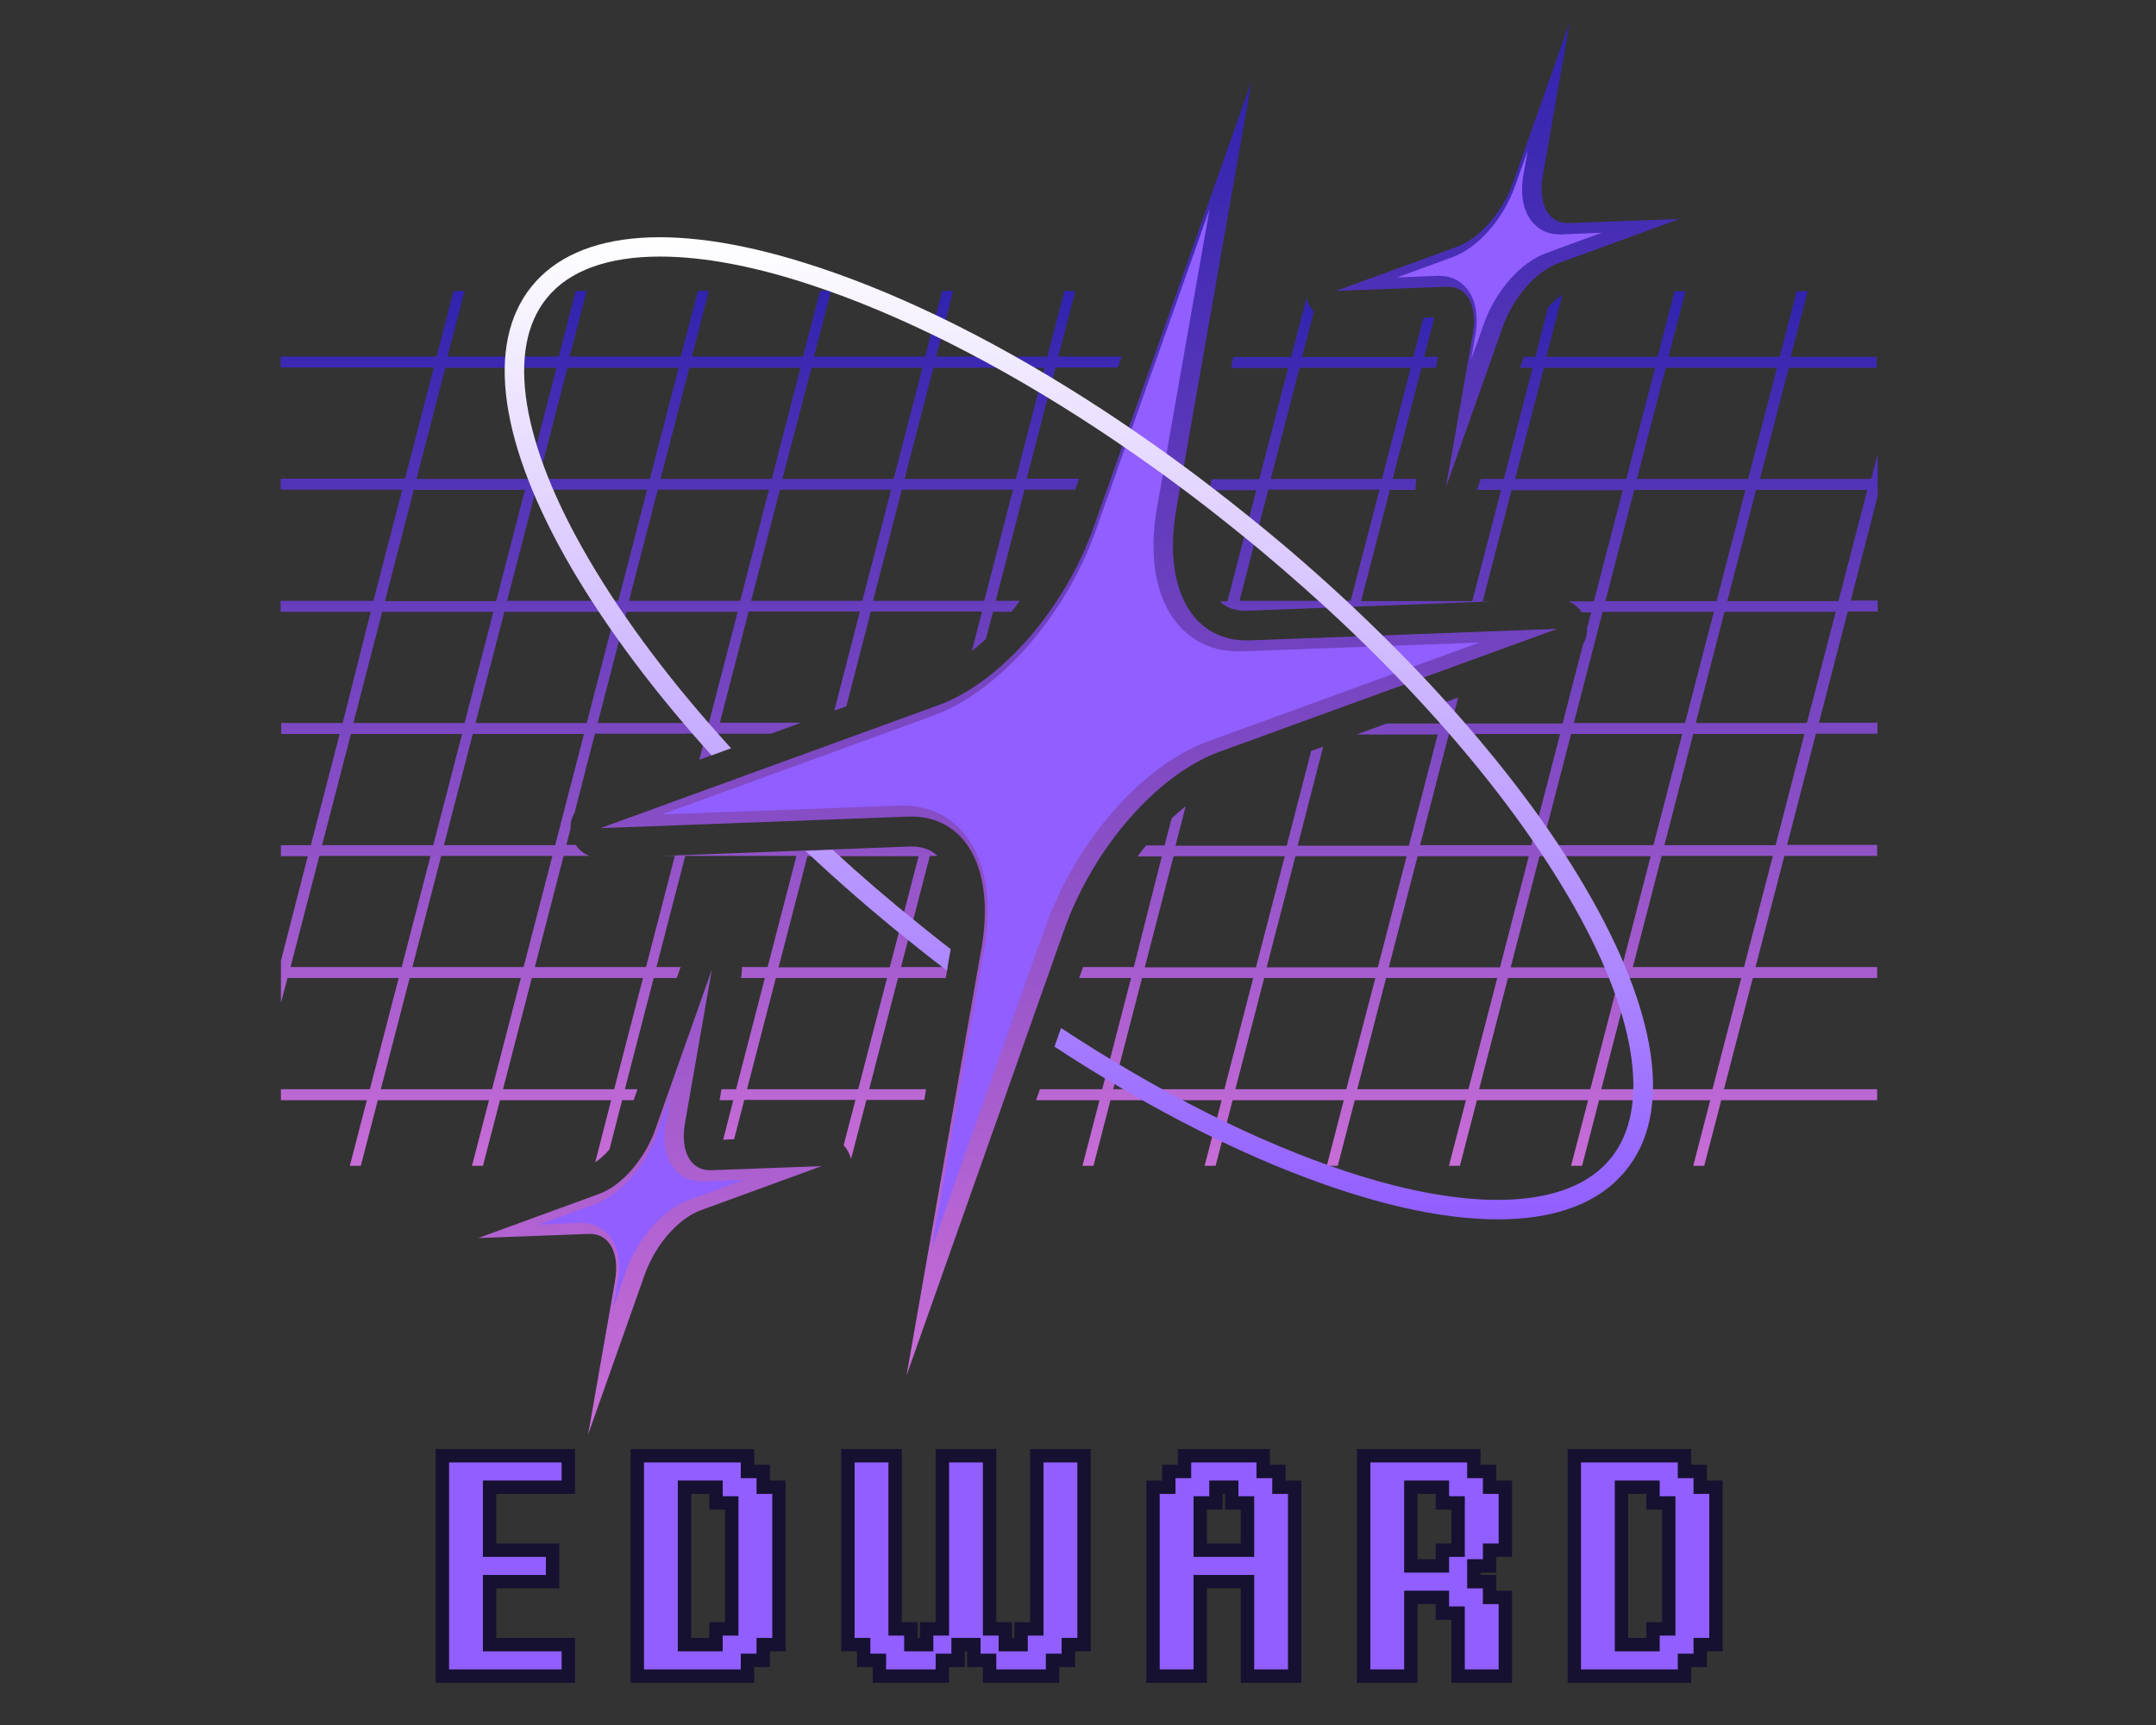 <?xml version="1.0" encoding="UTF-8" standalone="no" ?>
<!DOCTYPE svg PUBLIC "-//W3C//DTD SVG 1.1//EN" "http://www.w3.org/Graphics/SVG/1.1/DTD/svg11.dtd">
<svg xmlns="http://www.w3.org/2000/svg" xmlns:xlink="http://www.w3.org/1999/xlink" version="1.1" width="1280" height="1024" viewBox="0 0 1280 1024" xml:space="preserve">
<rect x="0" y="0" width="1280" height="1024" fill="#333333" stroke="none"/>
<desc>Created with Fabric.js 5.3.0</desc>
<defs>
</defs>
<g transform="matrix(1 0 0 1 640 512)" id="background-logo"  >
<rect style="stroke: none; stroke-width: 0; stroke-dasharray: none; stroke-linecap: butt; stroke-dashoffset: 0; stroke-linejoin: miter; stroke-miterlimit: 4; fill: rgb(255,255,255); fill-opacity: 0; fill-rule: nonzero; opacity: 1;"  paint-order="stroke"  x="-640" y="-512" rx="0" ry="0" width="1280" height="1024" />
</g>
<g transform="matrix(4.565 0 0 4.565 640.697 432.449)" id="logo-logo"  >
<g style=""  paint-order="stroke"   >
		<g transform="matrix(0.357 0 0 0.357 0 -0.018)"  >
<linearGradient id="SVGID_516272" gradientUnits="userSpaceOnUse" gradientTransform="matrix(1 0 0 1 669.2 615.6)"  x1="0" y1="0" x2="0" y2="319">
<stop offset="0%" style="stop-color:rgb(48,35,174);stop-opacity: 1"/>
<stop offset="100%" style="stop-color:rgb(200,109,215);stop-opacity: 1"/>
</linearGradient>
<path style="stroke: none; stroke-width: 1; stroke-dasharray: none; stroke-linecap: butt; stroke-dashoffset: 0; stroke-linejoin: miter; stroke-miterlimit: 4; fill: url(#SVGID_516272); fill-rule: nonzero; opacity: 1;"  paint-order="stroke"  transform=" translate(-960.1, -774.95)" d="M 904.3 906.4 L 883.6 906.4 L 894.1 865.9 L 911.5 865.9 L 912.2 861.9 L 895.2 861.9 L 905.7 821.4 L 908.5 821.4 C 906.1 819.1 903 818 899.1 818 C 898.8 818 898.6 818 898.3 818 L 808.8 821.4 L 812.8 821.4 L 802.3 861.9 L 761.8 861.9 L 772.3 821.4 L 781.6 821.4 C 779.6 820.6 777.9 819.2 776.7 817.4 L 773.3 817.4 L 774.8 811.5 C 774.7 809.4 775.3 807.4 776.3 805.6 L 783.7 776.9 L 824.2 776.9 L 821.7 786.4 L 826.1 784.8 L 828.1 776.9 L 847.8 776.9 L 858.8 772.9 L 829.2 772.9 L 839.7 732.4 L 880.2 732.4 L 870.9 768.5 L 875.3 766.9 L 884.2 732.4 L 924.7 732.4 L 921 746.8 C 922.7 745.4 924.5 743.9 926.1 742.4 L 928.7 732.5 L 935.4 732.5 C 936.5 731.2 937.5 729.9 938.5 728.5 L 929.7 728.5 L 940.2 688 L 958.7 688 L 960.1 684 L 941 684 L 951.5 643.5 L 974.2 643.5 L 975.6 639.5 L 952.5 639.5 L 958.7 615.6 L 954.7 615.6 L 948.5 639.5 L 908 639.5 L 914.2 615.6 L 910.2 615.6 L 904 639.5 L 863.5 639.5 L 869.7 615.6 L 865.7 615.6 L 859.5 639.5 L 819 639.5 L 825.2 615.6 L 821.2 615.6 L 815 639.5 L 774.5 639.5 L 780.7 615.6 L 776.7 615.6 L 770.5 639.5 L 730 639.5 L 736.2 615.6 L 732.2 615.6 L 726 639.5 L 669.2 639.5 L 669.2 643.5 L 725 643.5 L 714.5 684 L 669.2 684 L 669.2 688 L 713.5 688 L 703 728.5 L 669.2 728.5 L 669.2 732.5 L 702 732.5 L 691.8 773 L 669.4 773 L 669.4 777 L 690.7 777 L 680.2 817.5 L 669.3 817.5 L 669.3 821.5 L 679.1 821.5 L 669.3 859.6 L 669.3 875 L 671.7 865.9 L 712.2 865.9 L 701.7 906.4 L 669.3 906.4 L 669.3 910.4 L 700.6 910.4 L 694.4 934.3 L 698.4 934.3 L 704.6 910.4 L 745.1 910.4 L 738.9 934.3 L 742.9 934.3 L 749.1 910.4 L 789.6 910.4 L 783.8 933 C 785.5 931.9 787.3 930.3 789 928.3 L 793.6 910.4 L 797.8 910.4 L 799.2 906.4 L 794.6 906.4 L 805.1 865.9 L 813.5 865.9 L 814.9 861.9 L 806.1 861.9 L 816.6 821.4 L 857.1 821.4 L 846.6 861.9 L 837.2 861.9 C 837.3 862.8 837.2 863.8 837.1 864.7 L 836.9 865.9 L 845.6 865.9 L 835.1 906.4 L 829.8 906.4 L 829.1 910.4 L 834.1 910.4 L 830.4 924.8 L 834.4 924.6 L 838.1 910.3 L 878.6 910.3 L 874.3 926.8 C 875.6 928.2 876.5 929.9 877 931.8 L 882.6 910.3 L 903.7 910.3 L 904.3 906.4 z M 757.7 861.9 L 717.2 861.9 L 727.7 821.4 L 768.2 821.4 L 757.7 861.9 z M 769.2 817.5 L 728.7 817.5 L 739.2 777 L 779.7 777 L 769.2 817.5 z M 780.7 773 L 740.2 773 L 750.7 732.5 L 791.2 732.5 L 780.7 773 z M 751.7 728.5 L 762.2 688 L 802.7 688 L 792.2 728.5 L 751.7 728.5 z M 825.2 773 L 784.7 773 L 795.2 732.5 L 835.7 732.5 L 825.2 773 z M 836.6 728.5 L 796.1 728.5 L 806.6 688 L 847.1 688 L 836.6 728.5 z M 881.1 728.5 L 840.6 728.5 L 851.1 688 L 891.6 688 L 881.1 728.5 z M 925.5 728.5 L 885 728.5 L 895.5 688 L 936 688 L 925.5 728.5 z M 907 643.6 L 947.5 643.6 L 937 684.1 L 896.5 684.1 L 907 643.6 z M 862.6 643.6 L 903 643.6 L 892.5 684.1 L 852 684.1 L 862.6 643.6 z M 818.1 643.6 L 858.6 643.6 L 848.1 684.1 L 807.6 684.1 L 818.1 643.6 z M 773.7 643.6 L 814.2 643.6 L 803.7 684.1 L 763.2 684.1 L 773.7 643.6 z M 729.2 643.6 L 769.7 643.6 L 759.2 684.1 L 718.7 684.1 L 729.2 643.6 z M 717.7 688.1 L 758.2 688.1 L 747.7 728.6 L 707.2 728.6 L 717.7 688.1 z M 706.2 732.5 L 746.7 732.5 L 736.2 773 L 695.7 773 L 706.2 732.5 z M 694.8 777 L 735.3 777 L 724.8 817.5 L 684.3 817.5 L 694.8 777 z M 672.8 861.9 L 683.3 821.4 L 723.8 821.4 L 713.3 861.9 L 672.8 861.9 z M 746.2 906.4 L 705.7 906.4 L 716.2 865.9 L 756.7 865.9 L 746.2 906.4 z M 790.7 906.4 L 750.2 906.4 L 760.7 865.9 L 801.2 865.9 L 790.7 906.4 z M 861.1 821.5 L 901.6 821.5 L 891.1 862 L 850.6 862 L 861.1 821.5 z M 879.6 906.4 L 839.1 906.4 L 849.6 865.9 L 890.1 865.9 L 879.6 906.4 z M 1250.6 643.6 L 1250.6 639.6 L 1219.3 639.6 L 1225.5 615.7 L 1221.5 615.7 L 1215.3 639.6 L 1174.8 639.6 L 1181 615.7 L 1177 615.7 L 1170.8 639.6 L 1130.3 639.6 L 1136.1 617 C 1134.4 618.1 1132.6 619.7 1130.9 621.7 L 1126.3 639.6 L 1122.1 639.6 L 1120.7 643.6 L 1125.3 643.6 L 1114.8 684.1 L 1106.4 684.1 L 1105 688.1 L 1113.8 688.1 L 1103.3 728.6 L 1062.8 728.6 L 1073.3 688.1 L 1082.7 688.1 C 1082.6 687.2 1082.7 686.2 1082.8 685.3 L 1083 684.1 L 1074.3 684.1 L 1084.8 643.6 L 1090.1 643.6 L 1090.8 639.6 L 1085.8 639.6 L 1089.5 625.2 L 1085.5 625.4 L 1081.8 639.7 L 1041.3 639.7 L 1045.6 623.2 C 1044.3 621.8 1043.4 620.1 1042.9 618.2 L 1037.3 639.7 L 1016.2 639.7 L 1015.5 643.7 L 1036.2 643.7 L 1025.7 684.2 L 1008.3 684.2 L 1007.6 688.2 L 1024.6 688.2 L 1014.1 728.7 L 1011.3 728.7 C 1013.7 731 1016.8 732.1 1020.7 732.1 C 1021 732.1 1021.2 732.1 1021.5 732.1 L 1111.1 728.7 L 1107.1 728.7 L 1117.6 688.2 L 1158.1 688.2 L 1147.6 728.7 L 1138.3 728.7 C 1140.3 729.5 1142 730.9 1143.2 732.7 L 1146.6 732.7 L 1145.1 738.6 C 1145.2 740.7 1144.6 742.7 1143.6 744.5 L 1136.2 773.2 L 1095.7 773.2 L 1098.2 763.7 L 1093.8 765.3 L 1091.8 773.2 L 1072.1 773.2 L 1061.1 777.2 L 1090.7 777.2 L 1080.2 817.7 L 1039.7 817.7 L 1049 781.6 L 1044.6 783.2 L 1035.7 817.7 L 995.2 817.7 L 998.9 803.3 C 997.2 804.7 995.4 806.2 993.8 807.7 L 991.2 817.6 L 984.5 817.6 C 983.4 818.9 982.4 820.2 981.4 821.6 L 990.2 821.6 L 980 861.9 L 961.5 861.9 L 960.1 865.9 L 979 865.9 L 968.5 906.4 L 945.8 906.4 L 944.4 910.4 L 967.5 910.4 L 961.3 934.3 L 965.3 934.3 L 971.5 910.4 L 1012 910.4 L 1005.8 934.3 L 1009.8 934.3 L 1016 910.4 L 1056.5 910.4 L 1050.3 934.3 L 1054.3 934.3 L 1060.5 910.4 L 1101 910.4 L 1094.8 934.3 L 1098.8 934.3 L 1105 910.4 L 1145.5 910.4 L 1139.3 934.3 L 1143.3 934.3 L 1149.5 910.4 L 1190 910.4 L 1183.8 934.3 L 1187.8 934.3 L 1194 910.4 L 1250.8 910.4 L 1250.8 906.4 L 1195 906.4 L 1205.5 865.9 L 1250.8 865.9 L 1250.8 861.9 L 1206.5 861.9 L 1217 821.4 L 1250.8 821.4 L 1250.8 817.4 L 1218 817.4 L 1228.5 776.9 L 1250.9 776.9 L 1250.9 772.9 L 1229.6 772.9 L 1240.1 732.4 L 1251 732.4 L 1251 728.4 L 1241.2 728.4 L 1251 690.3 L 1251 675 L 1248.6 684.1 L 1208.1 684.1 L 1218.6 643.6 L 1250.6 643.6 z M 1040.4 643.6 L 1080.9 643.6 L 1070.4 684.1 L 1029.9 684.1 L 1040.4 643.6 z M 1018.5 728.5 L 1029 688 L 1069.5 688 L 1059 728.5 L 1018.5 728.5 z M 1118.9 684.1 L 1129.4 643.6 L 1169.9 643.6 L 1159.4 684.1 L 1118.9 684.1 z M 1162.3 688.1 L 1202.8 688.1 L 1192.3 728.6 L 1151.8 728.6 L 1162.3 688.1 z M 1150.8 732.5 L 1191.3 732.5 L 1180.8 773 L 1140.3 773 L 1150.8 732.5 z M 1139.3 777 L 1179.8 777 L 1169.3 817.5 L 1128.8 817.5 L 1139.3 777 z M 1168.3 821.5 L 1157.8 862 L 1117.3 862 L 1127.8 821.5 L 1168.3 821.5 z M 1094.8 777 L 1135.3 777 L 1124.8 817.5 L 1084.3 817.5 L 1094.8 777 z M 1083.4 821.5 L 1123.9 821.5 L 1113.4 862 L 1072.9 862 L 1083.4 821.5 z M 1038.9 821.5 L 1079.4 821.5 L 1068.9 862 L 1028.4 862 L 1038.9 821.5 z M 994.5 821.5 L 1035 821.5 L 1024.5 862 L 984 862 L 994.5 821.5 z M 1013 906.4 L 972.5 906.4 L 983 865.9 L 1023.5 865.9 L 1013 906.4 z M 1057.4 906.4 L 1017 906.4 L 1027.5 865.9 L 1068 865.9 L 1057.4 906.4 z M 1101.9 906.4 L 1061.4 906.4 L 1071.9 865.9 L 1112.4 865.9 L 1101.9 906.4 z M 1146.3 906.4 L 1105.8 906.4 L 1116.3 865.9 L 1156.8 865.9 L 1146.3 906.4 z M 1190.8 906.4 L 1150.3 906.4 L 1160.8 865.9 L 1201.3 865.9 L 1190.8 906.4 z M 1202.3 861.9 L 1161.8 861.9 L 1172.3 821.4 L 1212.8 821.4 L 1202.3 861.9 z M 1213.8 817.5 L 1173.3 817.5 L 1183.8 777 L 1224.3 777 L 1213.8 817.5 z M 1225.2 773 L 1184.7 773 L 1195.2 732.5 L 1235.7 732.5 L 1225.2 773 z M 1247.2 688.1 L 1236.7 728.6 L 1196.2 728.6 L 1206.7 688.1 L 1247.2 688.1 z M 1203.8 684.1 L 1163.3 684.1 L 1173.8 643.6 L 1214.3 643.6 L 1203.8 684.1 z" stroke-linecap="round" />
</g>
		<g transform="matrix(0.357 0 0 0.357 -0.036 0)"  >
<linearGradient id="SVGID_516275" gradientUnits="userSpaceOnUse" gradientTransform="matrix(1 0 0 1 741.2 517.8)"  x1="0" y1="0" x2="0" y2="514">
<stop offset="0%" style="stop-color:rgb(48,35,174);stop-opacity: 1"/>
<stop offset="100%" style="stop-color:rgb(200,109,215);stop-opacity: 1"/>
</linearGradient>
<path style="stroke: none; stroke-width: 1; stroke-dasharray: none; stroke-linecap: butt; stroke-dashoffset: 0; stroke-linejoin: miter; stroke-miterlimit: 4; fill: url(#SVGID_516275); fill-rule: nonzero; opacity: 1;"  paint-order="stroke"  transform=" translate(-960, -775)" d="M 1138.8 517.8 L 1129 573.7 C 1127.2 584.1 1131.1 591.2 1138.6 590.9 L 1178.8 589.4 L 1134.7 605.5 C 1126.5 608.5 1118.1 618.1 1114.3 629 L 1093.7 687.2 L 1103.5 631.3 C 1105.3 620.9 1101.4 613.8 1093.9 614.1 L 1053.7 615.6 L 1097.8 599.5 C 1106 596.5 1114.4 586.9 1118.2 576 L 1138.8 517.8 z M 805.7 921 C 801.9 931.8 793.5 941.5 785.3 944.5 L 741.2 960.6 L 781.4 959.1 C 788.9 958.8 792.8 965.9 791 976.3 L 781.2 1032.2 L 801.8 974 C 805.6 963.2 814 953.5 822.2 950.5 L 866.3 934.4 L 826.1 935.9 C 818.6 936.2 814.7 929.1 816.5 918.7 L 826.3 862.8 L 805.7 921 z" stroke-linecap="round" />
</g>
		<g transform="matrix(0.357 0 0 0.357 -56.9 61.594)"  >
<path style="stroke: none; stroke-width: 1; stroke-dasharray: none; stroke-linecap: butt; stroke-dashoffset: 0; stroke-linejoin: miter; stroke-miterlimit: 4; fill: rgb(145,94,255); fill-rule: nonzero; opacity: 1;"  paint-order="stroke"  transform=" translate(-800.7, -947.55)" d="M 790.4 985.6 L 795 972.7 C 799.3 960.6 808.5 950.2 817.8 946.8 L 838 939.4 L 823.2 940 C 823 940 822.8 940 822.6 940 C 818.6 940 815.2 938.5 812.7 935.5 C 809.3 931.5 808.2 925.3 809.5 918.1 L 811 909.5 L 806.4 922.4 C 802.1 934.5 792.9 944.9 783.6 948.3 L 763.4 955.7 L 778.2 955.1 C 778.4 955.1 778.6 955.1 778.8 955.1 C 782.8 955.1 786.2 956.6 788.7 959.6 C 792.1 963.6 793.2 969.8 791.9 977 L 790.4 985.6 z" stroke-linecap="round" />
</g>
		<g transform="matrix(0.357 0 0 0.357 54.651 -61.558)"  >
<path style="stroke: none; stroke-width: 1; stroke-dasharray: none; stroke-linecap: butt; stroke-dashoffset: 0; stroke-linejoin: miter; stroke-miterlimit: 4; fill: rgb(145,94,255); fill-rule: nonzero; opacity: 1;"  paint-order="stroke"  transform=" translate(-1113.2, -602.55)" d="M 1102.9 640.6 L 1107.5 627.7 C 1111.8 615.6 1120.9 605.2 1130.3 601.8 L 1150.5 594.4 L 1135.7 595 C 1135.5 595 1135.3 595 1135.1 595 C 1131.1 595 1127.7 593.5 1125.2 590.5 C 1121.8 586.5 1120.7 580.3 1122 573.1 L 1123.5 564.5 L 1118.9 577.4 C 1114.6 589.5 1105.4 599.9 1096.1 603.3 L 1075.9 610.7 L 1090.7 610.1 C 1090.9 610.1 1091.1 610.1 1091.3 610.1 C 1095.3 610.1 1098.7 611.6 1101.2 614.6 C 1104.6 618.6 1105.7 624.8 1104.4 632 L 1102.9 640.6 z" stroke-linecap="round" />
</g>
		<g transform="matrix(0.357 0 0 0.357 -0.036 -0.018)"  >
<linearGradient id="SVGID_516276" gradientUnits="userSpaceOnUse" gradientTransform="matrix(1 0 0 1 785.7 539.2)"  x1="0" y1="0" x2="0" y2="471">
<stop offset="0%" style="stop-color:rgb(48,35,174);stop-opacity: 1"/>
<stop offset="100%" style="stop-color:rgb(200,109,215);stop-opacity: 1"/>
</linearGradient>
<path style="stroke: none; stroke-width: 1; stroke-dasharray: none; stroke-linecap: butt; stroke-dashoffset: 0; stroke-linejoin: miter; stroke-miterlimit: 4; fill: url(#SVGID_516276); fill-rule: nonzero; opacity: 1;"  paint-order="stroke"  transform=" translate(-960, -774.95)" d="M 1022.9 539.2 L 995.5 695 C 990.4 724 1001.4 743.7 1022.3 742.9 L 1134.3 738.7 L 1011.4 783.4 C 988.5 791.7 965.1 818.6 954.5 848.7 L 897.2 1010.7 L 924.5 855 C 929.6 826 918.6 806.3 897.7 807.1 L 785.7 811.3 L 908.6 766.6 C 931.5 758.3 954.9 731.4 965.5 701.3 L 1022.9 539.2 z" stroke-linecap="round" />
</g>
		<g transform="matrix(0.357 0 0 0.357 -1.107 0.018)"  >
<path style="stroke: none; stroke-width: 1; stroke-dasharray: none; stroke-linecap: butt; stroke-dashoffset: 0; stroke-linejoin: miter; stroke-miterlimit: 4; fill: rgb(145,94,255); fill-rule: nonzero; opacity: 1;"  paint-order="stroke"  transform=" translate(-957, -775.05)" d="M 925.5 855.7 C 928.7 837.7 926 822.5 918 813 C 912.5 806.5 904.9 803.1 896 803.1 C 895.6 803.1 895.1 803.1 894.7 803.1 L 808.1 806.3 L 907 770.3 C 930.9 761.6 955.3 733.7 966.3 702.5 L 1007.6 585.8 L 988.5 694.3 C 985.3 712.3 988 727.5 996 737 C 1001.5 743.5 1009.1 746.9 1018 746.9 C 1018.4 746.9 1018.9 746.9 1019.3 746.9 L 1105.9 743.7 L 1007 779.7 C 983.1 788.4 958.7 816.3 947.7 847.5 L 906.4 964.3 L 925.5 855.7 z" stroke-linecap="round" />
</g>
		<g transform="matrix(0.357 0 0 0.357 -0.041 -0.025)"  >
<linearGradient id="SVGID_516277" gradientUnits="userSpaceOnUse" gradientTransform="matrix(1 0 0 1 750.818 596.061)"  x1="209.167" y1="0" x2="209.167" y2="357.739">
<stop offset="0%" style="stop-color:rgb(255,255,255);stop-opacity: 1"/>
<stop offset="100%" style="stop-color:rgb(145,94,255);stop-opacity: 1"/>
</linearGradient>
<path style="stroke: none; stroke-width: 1; stroke-dasharray: none; stroke-linecap: butt; stroke-dashoffset: 0; stroke-linejoin: miter; stroke-miterlimit: 4; fill: url(#SVGID_516277); fill-rule: nonzero; opacity: 1;"  paint-order="stroke"  transform=" translate(-959.986, -774.93)" d="M 1144.5 833 C 1131.6 810.9 1114.3 788 1093.7 765.2 C 1083.2 753.5 1071.7 741.9 1059.6 730.5 C 1047.8 719.4 1035.3 708.5 1022.2 698 C 1017.5 694.2 1012.8 690.5 1008.1 686.9 C 995.1 676.9 981.9 667.6 968.8 659 C 932.9 635.5 897.1 617.5 864.5 606.8 C 814.5 590.3 777.7 592.9 760.6 614 C 743.6 635.1 748.9 671.7 775.4 717 C 788.4 739.1 805.6 762 826.2 784.8 L 833.3 782.2 C 812.2 759.1 794.6 735.8 781.5 713.4 C 756.8 671.3 751.2 636.7 766.1 618.3 C 774.2 608.2 788.5 603.1 807.4 603.1 C 822.9 603.1 841.5 606.5 862.3 613.4 C 894.8 624.1 930.5 642.1 966.4 665.7 C 979.9 674.6 993.4 684.2 1006.7 694.5 C 1010.4 697.4 1014.1 700.3 1017.8 703.3 C 1028.9 712.2 1039.5 721.4 1049.7 730.7 C 1062.9 742.8 1075.3 755.2 1086.6 767.6 C 1107.7 790.7 1125.3 814 1138.4 836.4 C 1163.1 878.5 1168.7 913.1 1153.8 931.5 C 1139 949.9 1103.9 951.7 1057.6 936.4 C 1025.1 925.7 989.4 907.7 953.5 884.1 L 951.1 890.9 C 987 914.4 1022.8 932.4 1055.4 943.1 C 1077.2 950.3 1096.4 953.8 1112.7 953.8 C 1133.8 953.8 1149.7 947.8 1159.3 935.9 C 1176.4 915 1171.1 878.4 1144.5 833 z M 870.3 819.2 L 860.4 819.6 C 872.2 830.7 884.7 841.6 897.8 852.1 C 902.5 855.9 907.2 859.6 911.9 863.2 L 913.3 855.4 C 909.6 852.5 905.9 849.6 902.2 846.6 C 891.1 837.7 880.4 828.5 870.3 819.2 z" stroke-linecap="round" />
</g>
</g>
</g>
<g transform="matrix(1.858 0 0 1.858 640.697 929.562)" id="text-logo"  >
<g style=""  paint-order="stroke"   >
		<g transform="matrix(1 0 0 1 0 0)" id="text-logo-path-0"  >
<path style="stroke: rgb(22,17,48); stroke-width: 4.281; stroke-dasharray: none; stroke-linecap: butt; stroke-dashoffset: 0; stroke-linejoin: miter; stroke-miterlimit: 4; fill: rgb(145,94,255); fill-rule: nonzero; opacity: 1;"  paint-order="stroke"  transform=" translate(-208.505, 35.21)" d="M 5.03 -70.42 L 5.03 0 L 45.27 0 L 45.27 -10.06 L 20.12 -10.06 L 20.12 -30.18 L 40.24 -30.18 L 40.24 -40.24 L 20.12 -40.24 L 20.12 -60.36 L 45.27 -60.36 L 45.27 -70.42 Z M 67.31 -70.42 L 67.31 0 L 102.52 0 L 102.52 -5.03 L 107.55 -5.03 L 107.55 -10.06 L 112.58 -10.06 L 112.58 -60.36 L 107.55 -60.36 L 107.55 -65.39 L 102.52 -65.39 L 102.52 -70.42 Z M 97.49 -55.33 L 97.49 -15.09 L 92.46 -15.09 L 92.46 -10.06 L 82.4 -10.06 L 82.4 -60.36 L 92.46 -60.36 L 92.46 -55.33 Z M 134.61 -70.42 L 134.61 -10.06 L 139.64 -10.06 L 139.64 -5.03 L 144.67 -5.03 L 144.67 0 L 164.79 0 L 164.79 -5.03 L 169.82 -5.03 L 169.82 -10.06 L 174.85 -10.06 L 174.85 -5.03 L 179.88 -5.03 L 179.88 0 L 200 0 L 200 -5.03 L 205.04 -5.03 L 205.04 -10.06 L 210.07 -10.06 L 210.07 -70.42 L 194.97 -70.42 L 194.97 -15.09 L 189.94 -15.09 L 189.94 -10.06 L 184.91 -10.06 L 184.91 -15.09 L 179.88 -15.09 L 179.88 -70.42 L 164.79 -70.42 L 164.79 -15.09 L 159.76 -15.09 L 159.76 -10.06 L 154.73 -10.06 L 154.73 -15.09 L 149.7 -15.09 L 149.7 -70.42 Z M 237.13 -60.36 L 232.1 -60.36 L 232.1 0 L 247.19 0 L 247.19 -30.18 L 262.28 -30.18 L 262.28 0 L 277.37 0 L 277.37 -60.36 L 272.34 -60.36 L 272.34 -65.39 L 267.31 -65.39 L 267.31 -70.42 L 242.16 -70.42 L 242.16 -65.39 L 237.13 -65.39 Z M 262.28 -55.33 L 262.28 -40.24 L 247.19 -40.24 L 247.19 -55.33 L 252.22 -55.33 L 252.22 -60.36 L 257.25 -60.36 L 257.25 -55.33 Z M 299.4 -70.42 L 299.4 0 L 314.49 0 L 314.49 -25.15 L 324.56 -25.15 L 324.56 -20.12 L 329.59 -20.12 L 329.59 0 L 344.68 0 L 344.68 -25.15 L 339.65 -25.15 L 339.65 -30.18 L 334.62 -30.18 L 334.62 -35.21 L 339.65 -35.21 L 339.65 -40.24 L 344.68 -40.24 L 344.68 -60.36 L 339.65 -60.36 L 339.65 -65.39 L 334.62 -65.39 L 334.62 -70.42 Z M 329.59 -55.33 L 329.59 -40.24 L 324.56 -40.24 L 324.56 -35.21 L 314.49 -35.21 L 314.49 -60.36 L 324.56 -60.36 L 324.56 -55.33 Z M 366.71 -70.42 L 366.71 0 L 401.92 0 L 401.92 -5.03 L 406.95 -5.03 L 406.95 -10.06 L 411.98 -10.06 L 411.98 -60.36 L 406.95 -60.36 L 406.95 -65.39 L 401.92 -65.39 L 401.92 -70.42 Z M 396.89 -55.33 L 396.89 -15.09 L 391.86 -15.09 L 391.86 -10.06 L 381.8 -10.06 L 381.8 -60.36 L 391.86 -60.36 L 391.86 -55.33 Z" stroke-linecap="round" />
</g>
</g>
</g>
</svg>